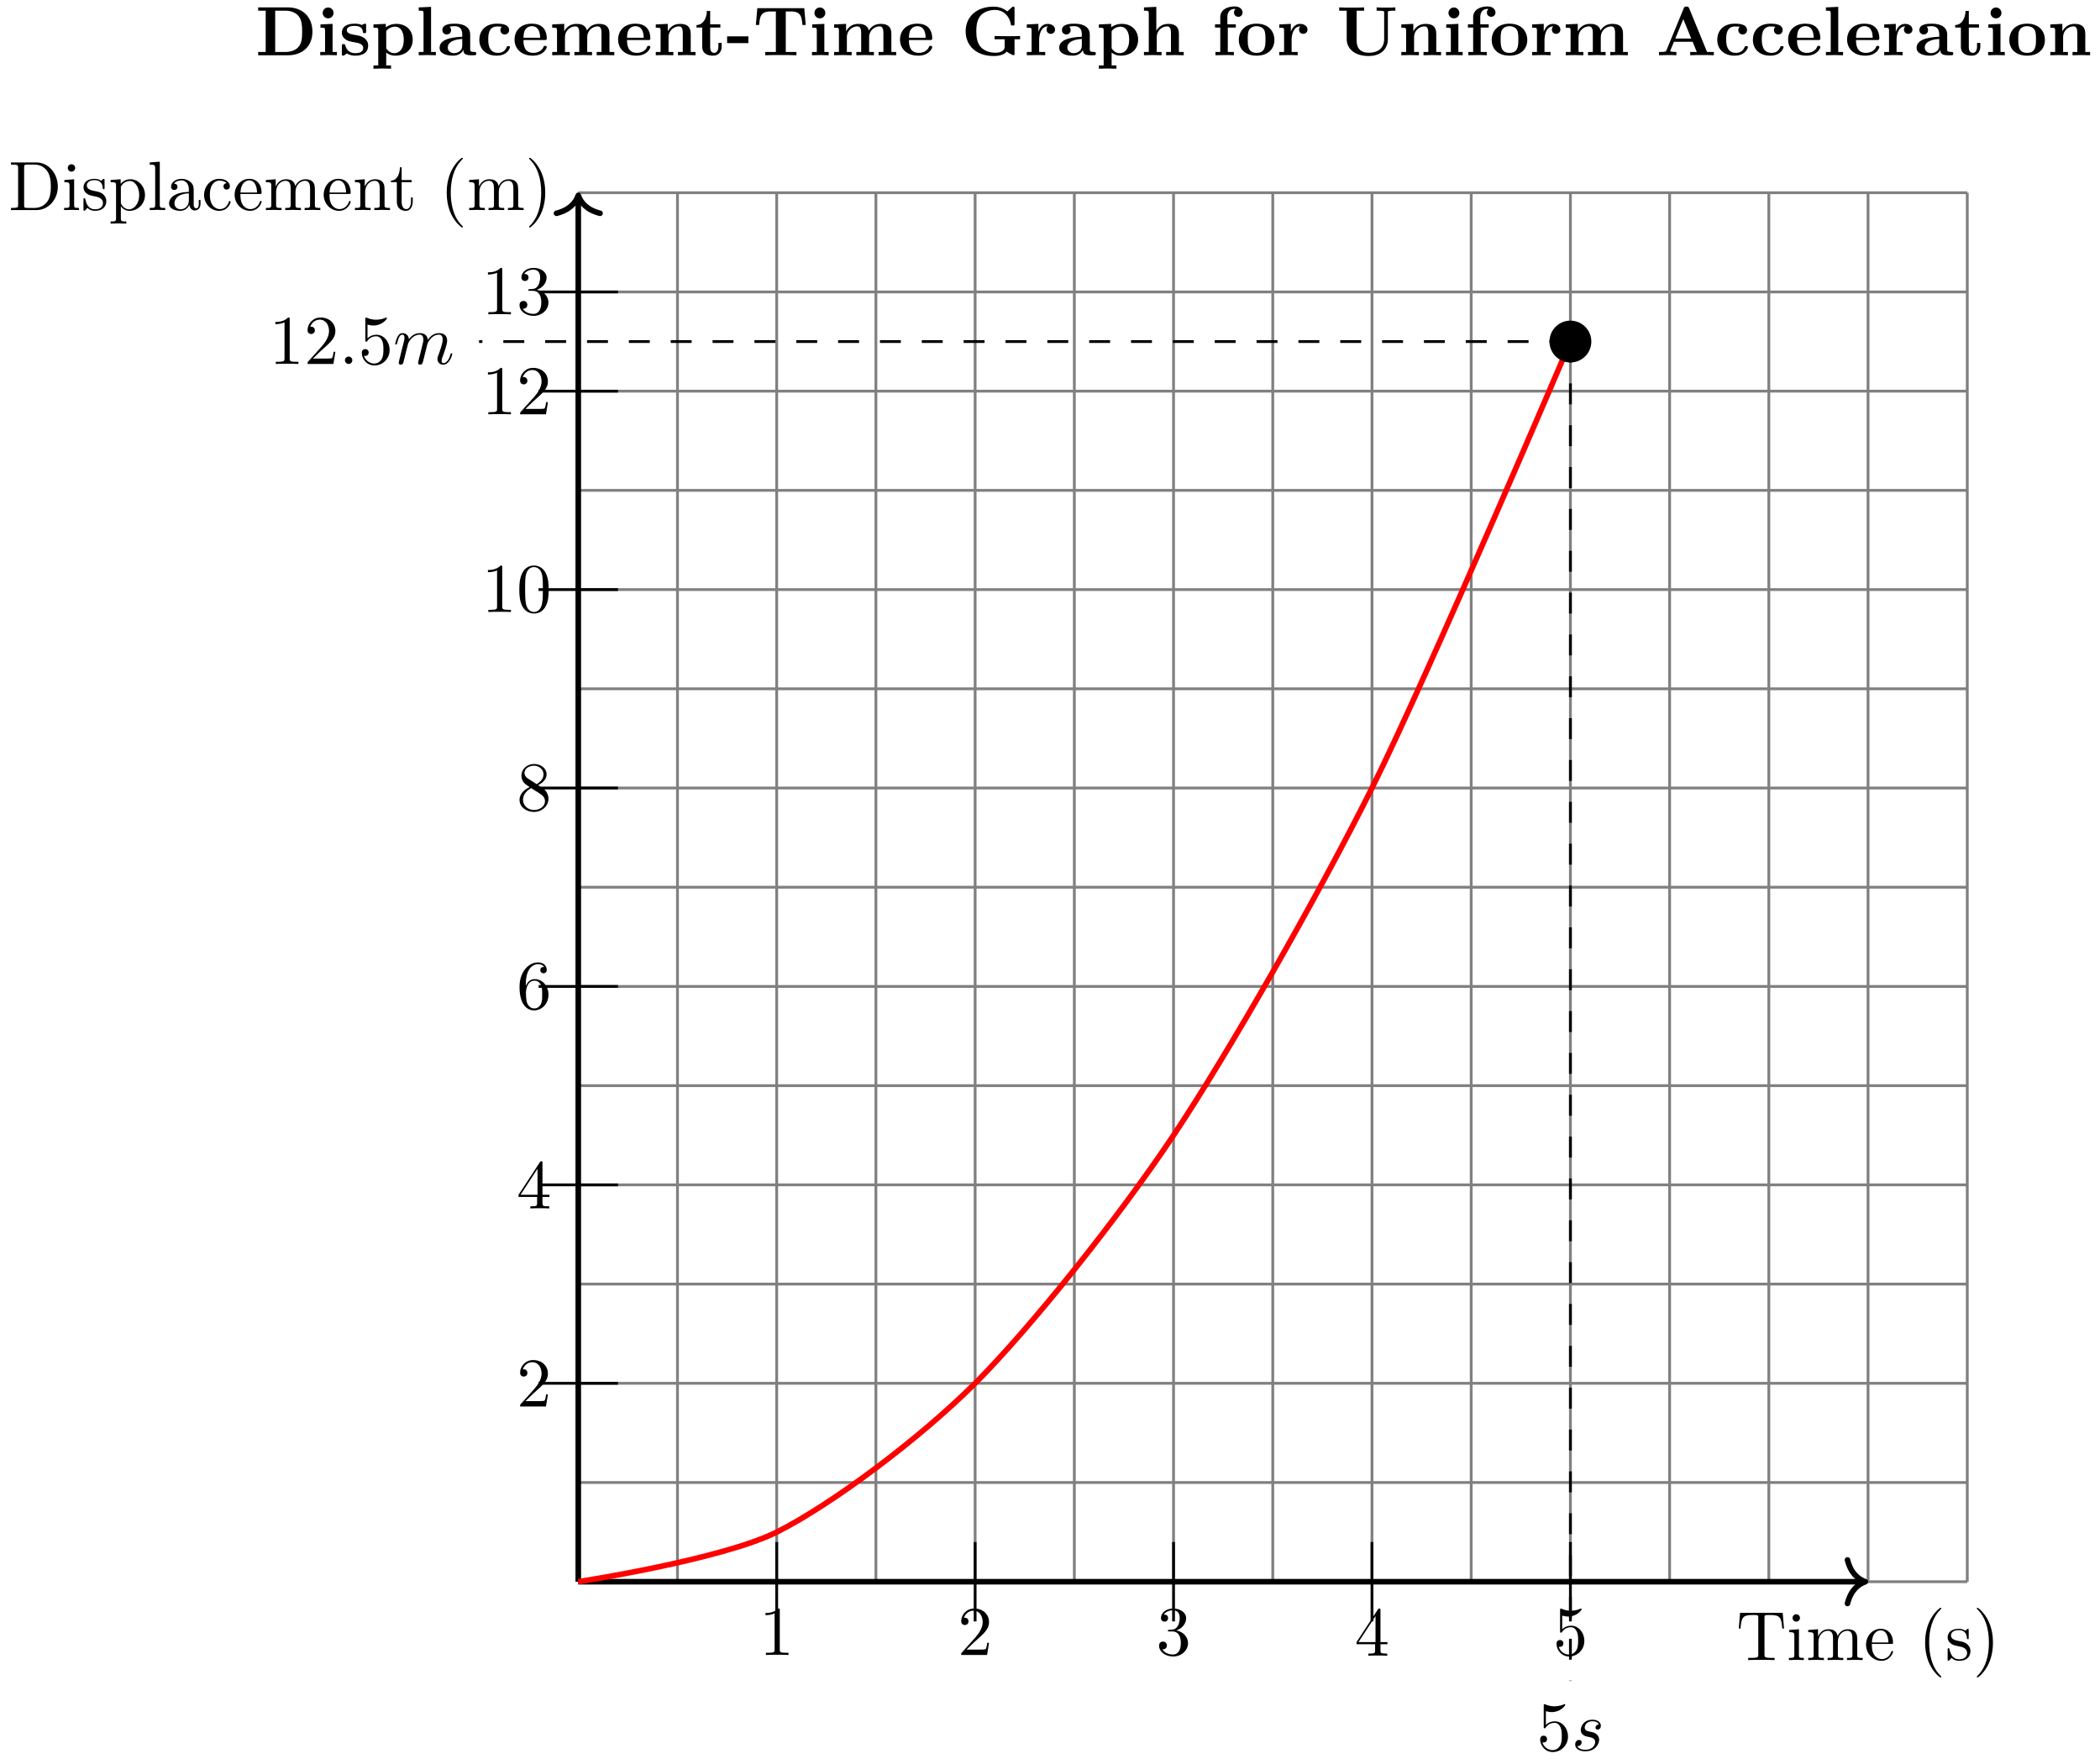 <svg xmlns="http://www.w3.org/2000/svg" xmlns:xlink="http://www.w3.org/1999/xlink" xmlns:inkscape="http://www.inkscape.org/namespaces/inkscape" version="1.1" width="300" height="252" viewBox="0 0 300 252">
<defs>
<path id="font_1_104" d="M.685 .452 .666 .677H.055L.036 .452H.061C.075 .613 .09 .646 .241 .646 .259 .646 .285 .646 .295 .644 .316 .64 .316 .629 .316 .606V.079C.316 .045 .316 .031 .211 .031H.171V0C.212 .003 .314 .003 .36 .003 .406 .003 .509 .003 .55 0V.031H.51C.405 .031 .405 .045 .405 .079V.606C.405 .626 .405 .64 .423 .644 .434 .646 .461 .646 .48 .646 .631 .646 .646 .613 .66 .452H.685Z"/>
<path id="font_1_66" d="M.247 0V.031C.181 .031 .177 .036 .177 .075V.442L.037 .431V.4C.102 .4 .111 .394 .111 .345V.076C.111 .031 .1 .031 .033 .031V0L.143 .003C.178 .003 .213 .001 .247 0M.192 .604C.192 .631 .169 .657 .139 .657 .105 .657 .085 .629 .085 .604 .085 .577 .108 .551 .138 .551 .172 .551 .192 .579 .192 .604Z"/>
<path id="font_1_75" d="M.813 0V.031C.761 .031 .736 .031 .735 .061V.252C.735 .338 .735 .369 .704 .405 .69 .422 .657 .442 .599 .442 .515 .442 .471 .382 .454 .344 .44 .431 .366 .442 .321 .442 .248 .442 .201 .399 .173 .337V.442L.032 .431V.4C.102 .4 .11 .393 .11 .344V.076C.11 .031 .099 .031 .032 .031V0L.145 .003 .257 0V.031C.19 .031 .179 .031 .179 .076V.26C.179 .364 .25 .42 .314 .42 .377 .42 .388 .366 .388 .309V.076C.388 .031 .377 .031 .31 .031V0L.423 .003 .535 0V.031C.468 .031 .457 .031 .457 .076V.26C.457 .364 .528 .42 .592 .42 .655 .42 .666 .366 .666 .309V.076C.666 .031 .655 .031 .588 .031V0L.701 .003 .813 0Z"/>
<path id="font_1_50" d="M.415 .119C.415 .129 .407 .131 .402 .131 .393 .131 .391 .125 .389 .117 .354 .014 .264 .014 .254 .014 .204 .014 .164 .044 .141 .081 .111 .129 .111 .195 .111 .231H.39C.412 .231 .415 .231 .415 .252 .415 .351 .361 .448 .236 .448 .12 .448 .028 .345 .028 .22 .028 .086 .133-.011 .248-.011 .37-.011 .415 .1 .415 .119M.349 .252H.112C.118 .401 .202 .426 .236 .426 .339 .426 .349 .291 .349 .252Z"/>
<path id="font_1_85" d="M.331-.24C.331-.237 .331-.235 .314-.218 .189-.092 .157 .097 .157 .25 .157 .424 .195 .598 .318 .723 .331 .735 .331 .737 .331 .74 .331 .747 .327 .75 .321 .75 .311 .75 .221 .682 .162 .555 .111 .445 .099 .334 .099 .25 .099 .172 .11 .051 .165-.062 .225-.185 .311-.25 .321-.25 .327-.25 .331-.247 .331-.24Z"/>
<path id="font_1_98" d="M.36 .128C.36 .181 .33 .211 .318 .223 .285 .255 .246 .263 .204 .271 .148 .282 .081 .295 .081 .353 .081 .388 .107 .429 .193 .429 .303 .429 .308 .339 .31 .308 .311 .299 .322 .299 .322 .299 .335 .299 .335 .304 .335 .323V.424C.335 .441 .335 .448 .324 .448 .319 .448 .317 .448 .304 .436 .301 .432 .291 .423 .287 .42 .249 .448 .208 .448 .193 .448 .071 .448 .033 .381 .033 .325 .033 .29 .049 .262 .076 .24 .108 .214 .136 .208 .208 .194 .23 .19 .312 .174 .312 .102 .312 .051 .277 .011 .199 .011 .115 .011 .079 .068 .06 .153 .057 .166 .056 .17 .046 .17 .033 .17 .033 .163 .033 .145V.013C.033-.004 .033-.011 .044-.011 .049-.011 .05-.01 .069 .009 .071 .011 .071 .013 .089 .032 .133-.01 .178-.011 .199-.011 .314-.011 .36 .056 .36 .128V.128Z"/>
<path id="font_1_86" d="M.289 .25C.289 .328 .278 .449 .223 .562 .163 .685 .077 .75 .067 .75 .061 .75 .057 .746 .057 .74 .057 .737 .057 .735 .076 .717 .174 .618 .231 .459 .231 .25 .231 .079 .194-.097 .07-.223 .057-.235 .057-.237 .057-.24 .057-.246 .061-.25 .067-.25 .077-.25 .167-.182 .226-.055 .277 .055 .289 .166 .289 .25Z"/>
<path id="font_1_46" d="M.707 .336C.707 .526 .572 .683 .401 .683H.035V.652H.059C.136 .652 .138 .641 .138 .605V.078C.138 .042 .136 .031 .059 .031H.035V0H.401C.569 0 .707 .148 .707 .336M.607 .336C.607 .225 .588 .165 .552 .116 .532 .089 .475 .031 .374 .031H.273C.226 .031 .224 .038 .224 .071V.612C.224 .645 .226 .652 .273 .652H.373C.435 .652 .504 .63 .555 .559 .598 .5 .607 .414 .607 .336Z"/>
<path id="font_1_84" d="M.521 .216C.521 .343 .424 .442 .312 .442 .234 .442 .192 .398 .172 .376V.442L.028 .431V.4C.099 .4 .106 .394 .106 .35V-.118C.106-.163 .095-.163 .028-.163V-.194L.14-.191 .253-.194V-.163C.186-.163 .175-.163 .175-.118V.05 .059C.18 .043 .222-.011 .298-.011 .417-.011 .521 .087 .521 .216V.216M.438 .216C.438 .095 .368 .011 .294 .011 .254 .011 .216 .031 .189 .072 .175 .093 .175 .094 .175 .114V.337C.204 .388 .253 .417 .304 .417 .377 .417 .438 .329 .438 .216V.216Z"/>
<path id="font_1_72" d="M.255 0V.031C.188 .031 .177 .031 .177 .076V.694L.033 .683V.652C.103 .652 .111 .645 .111 .596V.076C.111 .031 .1 .031 .033 .031V0L.144 .003 .255 0Z"/>
<path id="font_1_28" d="M.483 .089V.145H.458V.089C.458 .031 .433 .025 .422 .025 .389 .025 .385 .07 .385 .075V.275C.385 .317 .385 .356 .349 .393 .31 .432 .26 .448 .212 .448 .13 .448 .061 .401 .061 .335 .061 .305 .081 .288 .107 .288 .135 .288 .153 .308 .153 .334 .153 .346 .148 .379 .102 .38 .129 .415 .178 .426 .21 .426 .259 .426 .316 .387 .316 .298V.261C.265 .258 .195 .255 .132 .225 .057 .191 .032 .139 .032 .095 .032 .014 .129-.011 .192-.011 .258-.011 .304 .029 .323 .076 .327 .036 .354-.006 .401-.006 .422-.006 .483 .008 .483 .089M.316 .14C.316 .045 .244 .011 .199 .011 .15 .011 .109 .046 .109 .096 .109 .151 .151 .234 .316 .24V.14Z"/>
<path id="font_1_43" d="M.415 .119C.415 .129 .405 .129 .402 .129 .393 .129 .391 .125 .389 .119 .36 .026 .295 .014 .258 .014 .205 .014 .117 .057 .117 .218 .117 .381 .199 .423 .252 .423 .261 .423 .324 .422 .359 .386 .318 .383 .312 .353 .312 .34 .312 .314 .33 .294 .358 .294 .384 .294 .404 .311 .404 .341 .404 .409 .328 .448 .251 .448 .126 .448 .034 .34 .034 .216 .034 .088 .133-.011 .249-.011 .383-.011 .415 .109 .415 .119Z"/>
<path id="font_1_77" d="M.535 0V.031C.483 .031 .458 .031 .457 .061V.252C.457 .338 .457 .369 .426 .405 .412 .422 .379 .442 .321 .442 .248 .442 .201 .399 .173 .337V.442L.032 .431V.4C.102 .4 .11 .393 .11 .344V.076C.11 .031 .099 .031 .032 .031V0L.145 .003 .257 0V.031C.19 .031 .179 .031 .179 .076V.26C.179 .364 .25 .42 .314 .42 .377 .42 .388 .366 .388 .309V.076C.388 .031 .377 .031 .31 .031V0L.423 .003 .535 0Z"/>
<path id="font_1_105" d="M.332 .124V.181H.307V.126C.307 .052 .277 .014 .24 .014 .173 .014 .173 .105 .173 .122V.4H.316V.431H.173V.614H.148C.147 .532 .117 .426 .019 .422V.4H.104V.124C.104 .001 .197-.011 .233-.011 .304-.011 .332 .06 .332 .124V.124Z"/>
<path id="font_1_107" d="M.449 .174H.424C.419 .144 .412 .1 .402 .085 .395 .077 .329 .077 .307 .077H.127L.233 .18C.389 .318 .449 .372 .449 .472 .449 .586 .359 .666 .237 .666 .124 .666 .05 .574 .05 .485 .05 .429 .1 .429 .103 .429 .12 .429 .155 .441 .155 .482 .155 .508 .137 .534 .102 .534 .094 .534 .092 .534 .089 .533 .112 .598 .166 .635 .224 .635 .315 .635 .358 .554 .358 .472 .358 .392 .308 .313 .253 .251L.061 .037C.05 .026 .05 .024 .05 0H.421L.449 .174Z"/>
<path id="font_1_57" d="M.471 .165V.196H.371V.651C.371 .671 .371 .677 .355 .677 .346 .677 .343 .677 .335 .665L.028 .196V.165H.294V.078C.294 .042 .292 .031 .218 .031H.197V0C.238 .003 .29 .003 .332 .003 .374 .003 .427 .003 .468 0V.031H.447C.373 .031 .371 .042 .371 .078V.165H.471M.3 .196H.056L.3 .569V.196Z"/>
<path id="font_1_101" d="M.457 .204C.457 .331 .368 .427 .257 .427 .189 .427 .152 .376 .132 .328V.352C.132 .605 .256 .641 .307 .641 .331 .641 .373 .635 .395 .601 .38 .601 .34 .601 .34 .556 .34 .525 .364 .51 .386 .51 .402 .51 .432 .519 .432 .558 .432 .618 .388 .666 .305 .666 .177 .666 .042 .537 .042 .316 .042 .049 .158-.022 .251-.022 .362-.022 .457 .072 .457 .204M.367 .205C.367 .157 .367 .107 .35 .071 .32 .011 .274 .006 .251 .006 .188 .006 .158 .066 .152 .081 .134 .128 .134 .208 .134 .226 .134 .304 .166 .404 .256 .404 .272 .404 .318 .404 .349 .342 .367 .305 .367 .254 .367 .205Z"/>
<path id="font_1_51" d="M.457 .168C.457 .204 .446 .249 .408 .291 .389 .312 .373 .322 .309 .362 .381 .399 .43 .451 .43 .517 .43 .609 .341 .666 .25 .666 .15 .666 .069 .592 .069 .499 .069 .481 .071 .436 .113 .389 .124 .377 .161 .352 .186 .335 .128 .306 .042 .25 .042 .151 .042 .045 .144-.022 .249-.022 .362-.022 .457 .061 .457 .168M.386 .517C.386 .46 .347 .412 .287 .377L.163 .457C.117 .487 .113 .521 .113 .538 .113 .599 .178 .641 .249 .641 .322 .641 .386 .589 .386 .517M.407 .132C.407 .058 .332 .006 .25 .006 .164 .006 .092 .068 .092 .151 .092 .209 .124 .273 .209 .32L.332 .242C.36 .223 .407 .193 .407 .132Z"/>
<path id="font_1_82" d="M.419 0V.031H.387C.297 .031 .294 .042 .294 .079V.64C.294 .664 .294 .666 .271 .666 .209 .602 .121 .602 .089 .602V.571C.109 .571 .168 .571 .22 .597V.079C.22 .043 .217 .031 .127 .031H.095V0C.13 .003 .217 .003 .257 .003 .297 .003 .384 .003 .419 0Z"/>
<path id="font_1_121" d="M.46 .32C.46 .4 .455 .48 .42 .554 .374 .65 .292 .666 .25 .666 .19 .666 .117 .64 .076 .547 .044 .478 .039 .4 .039 .32 .039 .245 .043 .155 .084 .079 .127-.002 .2-.022 .249-.022 .303-.022 .379-.001 .423 .094 .455 .163 .46 .241 .46 .32M.377 .332C.377 .257 .377 .189 .366 .125 .351 .03 .294-0 .249-0 .21-0 .151 .025 .133 .121 .122 .181 .122 .273 .122 .332 .122 .396 .122 .462 .13 .516 .149 .635 .224 .644 .249 .644 .282 .644 .348 .626 .367 .527 .377 .471 .377 .395 .377 .332Z"/>
<path id="font_1_106" d="M.457 .17C.457 .253 .394 .331 .29 .352 .372 .379 .43 .449 .43 .528 .43 .61 .342 .666 .246 .666 .145 .666 .069 .606 .069 .53 .069 .497 .091 .478 .12 .478 .151 .478 .171 .5 .171 .529 .171 .579 .124 .579 .109 .579 .14 .628 .206 .641 .242 .641 .283 .641 .338 .619 .338 .529 .338 .517 .336 .459 .31 .415 .28 .367 .246 .364 .221 .363 .213 .362 .189 .36 .182 .36 .174 .359 .167 .358 .167 .348 .167 .337 .174 .337 .191 .337H.235C.317 .337 .354 .269 .354 .17 .354 .034 .285 .006 .241 .006 .198 .006 .123 .022 .088 .081 .123 .076 .154 .098 .154 .136 .154 .172 .127 .192 .098 .192 .074 .192 .042 .178 .042 .134 .042 .043 .135-.022 .244-.022 .366-.022 .457 .068 .457 .17Z"/>
<path id="font_1_56" d="M.449 .201C.449 .32 .367 .42 .259 .42 .211 .42 .168 .404 .132 .369V.564C.152 .558 .185 .551 .217 .551 .34 .551 .41 .642 .41 .655 .41 .661 .407 .666 .4 .666 .4 .666 .397 .666 .392 .663 .372 .654 .323 .634 .256 .634 .216 .634 .17 .641 .123 .662 .115 .665 .111 .665 .111 .665 .101 .665 .101 .657 .101 .641V.345C.101 .327 .101 .319 .115 .319 .122 .319 .124 .322 .128 .328 .139 .344 .176 .398 .257 .398 .309 .398 .334 .352 .342 .334 .358 .297 .36 .257 .36 .207 .36 .172 .36 .112 .336 .07 .312 .031 .275 .006 .229 .006 .156 .006 .099 .058 .082 .117 .085 .117 .088 .116 .099 .116 .132 .116 .149 .141 .149 .165 .149 .189 .132 .214 .099 .214 .085 .214 .05 .207 .05 .161 .05 .074 .119-.022 .231-.022 .347-.022 .449 .073 .449 .2V.201Z"/>
<path id="font_2_46" d="M.817 .337C.817 .557 .667 .686 .469 .686H.039V.639H.147V.047H.039V0H.47C.667 0 .817 .123 .817 .337M.67 .338C.67 .229 .658 .176 .626 .131 .578 .063 .49 .047 .429 .047H.283V.639H.429C.495 .639 .578 .62 .627 .55 .662 .499 .67 .431 .67 .338Z"/>
<path id="font_2_66" d="M.286 0V.047H.224V.45L.05 .442V.395C.109 .395 .116 .395 .116 .356V.047H.047V0L.169 .003 .286 0M.238 .607C.238 .65 .203 .685 .16 .685 .117 .685 .082 .65 .082 .607 .082 .564 .117 .529 .16 .529 .203 .529 .238 .564 .238 .607Z"/>
<path id="font_2_98" d="M.415 .14C.415 .183 .395 .218 .36 .246 .321 .275 .289 .281 .211 .294 .174 .301 .109 .312 .109 .359 .109 .421 .202 .421 .221 .421 .296 .421 .334 .392 .339 .337 .34 .322 .341 .317 .362 .317 .386 .317 .386 .322 .386 .345V.425C.386 .444 .386 .453 .368 .453 .364 .453 .362 .453 .323 .434 .297 .447 .262 .453 .222 .453 .192 .453 .038 .453 .038 .322 .038 .282 .058 .255 .078 .238 .118 .203 .156 .197 .233 .183 .269 .177 .344 .164 .344 .105 .344 .03 .252 .03 .23 .03 .124 .03 .098 .103 .086 .146 .081 .16 .076 .16 .062 .16 .038 .16 .038 .154 .038 .131V.022C.038 .003 .038-.006 .056-.006 .063-.006 .065-.006 .086 .009L.112 .026C.158-.006 .21-.006 .23-.006 .261-.006 .415-.006 .415 .14V.14Z"/>
<path id="font_2_84" d="M.6 .223C.6 .356 .509 .45 .365 .45 .29 .45 .237 .419 .214 .401V.45L.037 .442V.395C.099 .395 .106 .395 .106 .357V-.146H.037V-.193L.163-.19 .289-.193V-.146H.22V.039C.263 .004 .307-.006 .348-.006 .498-.006 .6 .084 .6 .223V.223M.472 .223C.472 .082 .402 .03 .337 .03 .323 .03 .276 .03 .231 .084 .22 .097 .22 .098 .22 .117V.329C.22 .348 .221 .349 .235 .363 .275 .404 .327 .41 .349 .41 .416 .41 .472 .349 .472 .223V.223Z"/>
<path id="font_2_72" d="M.293 0V.047H.224V.694L.047 .686V.639C.109 .639 .116 .639 .116 .6V.047H.047V0L.17 .003 .293 0Z"/>
<path id="font_2_28" d="M.553 .024C.553 .047 .54 .047 .527 .047 .466 .048 .466 .061 .466 .084V.299C.466 .388 .395 .453 .246 .453 .189 .453 .067 .449 .067 .361 .067 .317 .102 .298 .129 .298 .16 .298 .192 .319 .192 .361 .192 .391 .173 .408 .17 .41 .198 .416 .23 .417 .242 .417 .317 .417 .352 .375 .352 .299V.265C.281 .262 .027 .253 .027 .108 .027 .012 .151-.006 .22-.006 .3-.006 .347 .035 .369 .077 .369 .046 .369 0 .473 0H.521C.541 0 .553 0 .553 .024M.352 .139C.352 .043 .26 .03 .235 .03 .184 .03 .144 .065 .144 .109 .144 .217 .302 .231 .352 .234V.139Z"/>
<path id="font_2_43" d="M.478 .117C.478 .131 .464 .131 .454 .131 .436 .131 .435 .129 .43 .116 .404 .053 .356 .034 .305 .034 .166 .034 .166 .181 .166 .227 .166 .283 .166 .413 .295 .413 .33 .413 .347 .41 .36 .407 .342 .391 .34 .37 .34 .361 .34 .317 .375 .298 .402 .298 .433 .298 .465 .319 .465 .361 .465 .447 .349 .453 .291 .453 .112 .453 .038 .338 .038 .222 .038 .089 .132-.006 .286-.006 .448-.006 .478 .11 .478 .117Z"/>
<path id="font_2_50" d="M.494 .117C.494 .135 .475 .135 .47 .135 .453 .135 .451 .13 .445 .114 .424 .066 .367 .034 .302 .034 .161 .034 .16 .167 .16 .218H.462C.484 .218 .494 .218 .494 .245 .494 .276 .488 .349 .438 .399 .401 .435 .348 .453 .279 .453 .119 .453 .032 .35 .032 .225 .032 .091 .132-.006 .293-.006 .451-.006 .494 .1 .494 .117M.399 .251H.16C.162 .29 .163 .332 .184 .365 .21 .405 .25 .417 .279 .417 .396 .417 .398 .286 .399 .251Z"/>
<path id="font_2_75" d="M.935 0V.047H.866V.306C.866 .409 .815 .45 .712 .45 .621 .45 .569 .4 .543 .354 .523 .447 .431 .45 .393 .45 .306 .45 .249 .405 .217 .342V.45L.045 .442V.395C.107 .395 .114 .395 .114 .356V.047H.045V0L.171 .003 .297 0V.047H.228V.256C.228 .365 .315 .414 .377 .414 .411 .414 .433 .394 .433 .317V.047H.364V0L.49 .003 .616 0V.047H.547V.256C.547 .365 .634 .414 .696 .414 .73 .414 .752 .394 .752 .317V.047H.683V0L.809 .003 .935 0Z"/>
<path id="font_2_77" d="M.615 0V.047H.546V.306C.546 .411 .492 .45 .392 .45 .296 .45 .243 .393 .217 .342V.45L.045 .442V.395C.107 .395 .114 .395 .114 .356V.047H.045V0L.171 .003 .297 0V.047H.228V.256C.228 .365 .314 .414 .377 .414 .411 .414 .432 .393 .432 .317V.047H.363V0L.489 .003 .615 0Z"/>
<path id="font_2_105" d="M.382 .124V.177H.335V.126C.335 .058 .303 .034 .275 .034 .217 .034 .217 .098 .217 .121V.397H.363V.444H.217V.636H.17C.169 .536 .12 .436 .021 .433V.397H.103V.123C.103 .016 .19-.006 .261-.006 .337-.006 .382 .051 .382 .124Z"/>
<path id="font_2_64" d="M.318 .174V.271H.013V.174H.318Z"/>
<path id="font_2_104" d="M.757 .434 .736 .675H.063L.042 .434H.089C.098 .547 .108 .628 .252 .628H.329V.047H.176V0C.23 .003 .341 .003 .4 .003 .459 .003 .57 .003 .624 0V.047H.471V.628H.547C.69 .628 .7 .548 .71 .434H.757Z"/>
<path id="font_2_58" d="M.845 .229V.276C.81 .273 .723 .273 .684 .273 .626 .273 .533 .273 .479 .276V.229H.623V.128C.623 .109 .623 .08 .584 .057 .558 .042 .526 .036 .494 .036 .408 .036 .322 .065 .273 .127 .23 .182 .217 .253 .217 .344 .217 .456 .237 .514 .274 .563 .314 .613 .391 .65 .487 .65 .594 .65 .689 .574 .711 .447 .714 .428 .715 .426 .738 .426 .764 .426 .765 .428 .765 .454V.669C.765 .688 .765 .697 .747 .697 .738 .697 .736 .695 .728 .688L.662 .629C.589 .687 .517 .697 .465 .697 .219 .697 .064 .55 .064 .343 .064 .144 .209-.011 .467-.011 .5-.011 .603-.009 .653 .053 .684 .026 .744 0 .751 0 .765 0 .765 .013 .765 .028V.229H.845Z"/>
<path id="font_2_96" d="M.442 .368C.442 .421 .388 .45 .336 .45 .266 .45 .226 .4 .203 .337V.45L.037 .442V.395C.099 .395 .106 .395 .106 .356V.047H.037V0L.163 .003C.201 .003 .265 .003 .301 0V.047H.214V.222C.214 .292 .239 .414 .339 .414 .339 .414 .32 .397 .32 .368 .32 .327 .352 .307 .381 .307 .41 .307 .442 .328 .442 .368V.368Z"/>
<path id="font_2_63" d="M.615 0V.047H.546V.306C.546 .411 .492 .45 .392 .45 .296 .45 .245 .392 .223 .354H.222V.694L.045 .686V.639C.107 .639 .114 .639 .114 .6V.047H.045V0L.171 .003 .297 0V.047H.228V.256C.228 .365 .314 .414 .377 .414 .411 .414 .432 .393 .432 .317V.047H.363V0L.489 .003 .615 0Z"/>
<path id="font_2_55" d="M.437 .613C.437 .655 .401 .7 .323 .7 .225 .7 .117 .658 .117 .545V.444H.042V.397H.117V.047H.048V0L.174 .003C.212 .003 .276 .003 .312 0V.047H.225V.397H.34V.444H.219V.545C.219 .655 .295 .664 .32 .664 .325 .664 .33 .664 .337 .662 .322 .651 .314 .632 .314 .613 .314 .57 .349 .551 .375 .551 .405 .551 .437 .572 .437 .613Z"/>
<path id="font_2_81" d="M.542 .218C.542 .352 .45 .453 .287 .453 .123 .453 .032 .351 .032 .218 .032 .094 .12-.006 .287-.006 .455-.006 .542 .095 .542 .218M.414 .229C.414 .142 .414 .034 .287 .034 .16 .034 .16 .142 .16 .229 .16 .274 .16 .325 .177 .359 .196 .396 .238 .417 .287 .417 .329 .417 .371 .401 .393 .366 .414 .332 .414 .277 .414 .229Z"/>
<path id="font_2_108" d="M.845 .639V.686C.807 .683 .75 .683 .711 .683 .669 .683 .617 .683 .576 .686V.639H.601C.619 .639 .636 .638 .654 .636 .683 .633 .684 .632 .684 .61V.233C.684 .085 .575 .036 .466 .036 .291 .036 .289 .167 .289 .223V.639H.397V.686C.359 .683 .261 .683 .218 .683 .175 .683 .077 .683 .039 .686V.639H.147V.231C.147 .098 .255-.011 .462-.011 .652-.011 .737 .106 .737 .229V.61C.737 .632 .738 .633 .766 .636 .79 .639 .792 .639 .82 .639H.845Z"/>
<path id="font_2_27" d="M.827 0V.047H.73L.474 .672C.463 .698 .451 .698 .434 .698 .406 .698 .402 .69 .395 .672L.147 .07C.141 .055 .138 .047 .062 .047H.041V0L.158 .003C.197 .003 .253 .003 .29 0V.047C.29 .047 .201 .047 .201 .06L.205 .072 .255 .193H.523L.583 .047H.488V0C.526 .003 .621 .003 .664 .003 .704 .003 .792 .003 .827 0M.503 .24H.275L.389 .518 .503 .24Z"/>
<path id="font_3_3" d="M.449 .2C.449 .319 .367 .419 .259 .419 .211 .419 .168 .403 .132 .368V.564C.152 .558 .185 .551 .217 .551 .34 .551 .41 .642 .41 .655 .41 .661 .407 .666 .4 .666 .399 .666 .397 .666 .392 .663 .372 .654 .323 .634 .256 .634 .216 .634 .17 .641 .123 .662 .115 .665 .113 .665 .111 .665 .101 .665 .101 .657 .101 .641V.344C.101 .326 .101 .318 .115 .318 .122 .318 .124 .321 .128 .327 .139 .343 .176 .397 .257 .397 .309 .397 .334 .351 .342 .333 .358 .296 .36 .257 .36 .207 .36 .172 .36 .112 .336 .07 .312 .031 .275 .006 .229 .006 .156 .006 .099 .058 .082 .117 .085 .116 .088 .115 .099 .115 .132 .115 .149 .14 .149 .164 .149 .188 .132 .213 .099 .213 .085 .213 .05 .206 .05 .16 .05 .074 .119-.022 .231-.022 .347-.022 .449 .073 .449 .2Z"/>
<path id="font_4_3" d="M.391 .374C.363 .373 .343 .351 .343 .329 .343 .315 .352 .3 .374 .3 .396 .3 .42 .317 .42 .356 .42 .401 .377 .442 .301 .442 .169 .442 .132 .34 .132 .296 .132 .218 .206 .203 .235 .197 .287 .187 .339 .176 .339 .121 .339 .095 .316 .011 .196 .011 .182 .011 .105 .011 .082 .064 .12 .059 .145 .089 .145 .117 .145 .14 .129 .152 .108 .152 .082 .152 .052 .131 .052 .086 .052 .029 .109-.011 .195-.011 .357-.011 .396 .11 .396 .155 .396 .191 .377 .216 .365 .228 .338 .256 .309 .261 .265 .27 .229 .278 .189 .285 .189 .33 .189 .359 .213 .42 .301 .42 .326 .42 .376 .413 .391 .374Z"/>
<path id="font_3_1" d="M.294 .64C.294 .664 .294 .666 .271 .666 .209 .602 .121 .602 .089 .602V.571C.109 .571 .168 .571 .22 .597V.079C.22 .043 .217 .031 .127 .031H.095V0C.13 .003 .217 .003 .257 .003 .297 .003 .384 .003 .419 0V.031H.387C.297 .031 .294 .042 .294 .079V.64Z"/>
<path id="font_3_2" d="M.127 .077 .233 .18C.389 .318 .449 .372 .449 .472 .449 .586 .359 .666 .237 .666 .124 .666 .05 .574 .05 .485 .05 .429 .1 .429 .103 .429 .12 .429 .155 .441 .155 .482 .155 .508 .137 .534 .102 .534 .094 .534 .092 .534 .089 .533 .112 .598 .166 .635 .224 .635 .315 .635 .358 .554 .358 .472 .358 .392 .308 .313 .253 .251L.061 .037C.05 .026 .05 .024 .05 0H.421L.449 .174H.424C.419 .144 .412 .1 .402 .085 .395 .077 .329 .077 .307 .077H.127Z"/>
<path id="font_4_1" d="M.192 .053C.192 .082 .168 .106 .139 .106 .11 .106 .086 .082 .086 .053 .086 .024 .11 0 .139 0 .168 0 .192 .024 .192 .053Z"/>
<path id="font_4_2" d="M.088 .059C.085 .044 .079 .021 .079 .016 .079-.002 .093-.011 .108-.011 .12-.011 .138-.003 .145 .017 .146 .019 .158 .066 .164 .091L.186 .181C.192 .203 .198 .225 .203 .248 .207 .265 .215 .294 .216 .298 .231 .329 .284 .42 .379 .42 .424 .42 .433 .383 .433 .35 .433 .325 .426 .297 .418 .267L.39 .151 .37 .075C.366 .055 .357 .021 .357 .016 .357-.002 .371-.011 .386-.011 .417-.011 .423 .014 .431 .046 .445 .102 .482 .248 .491 .287 .494 .3 .547 .42 .656 .42 .699 .42 .71 .386 .71 .35 .71 .293 .668 .179 .648 .126 .639 .102 .635 .091 .635 .071 .635 .024 .67-.011 .717-.011 .811-.011 .848 .135 .848 .143 .848 .153 .839 .153 .836 .153 .826 .153 .826 .15 .821 .135 .806 .082 .774 .011 .719 .011 .702 .011 .695 .021 .695 .044 .695 .069 .704 .093 .713 .115 .732 .167 .774 .278 .774 .335 .774 .4 .734 .442 .659 .442 .584 .442 .533 .398 .496 .345 .495 .358 .492 .392 .464 .416 .439 .437 .407 .442 .382 .442 .292 .442 .243 .378 .226 .355 .221 .412 .179 .442 .134 .442 .088 .442 .069 .403 .06 .385 .042 .35 .029 .291 .029 .288 .029 .278 .039 .278 .041 .278 .051 .278 .052 .279 .058 .301 .075 .372 .095 .42 .131 .42 .147 .42 .162 .412 .162 .374 .162 .353 .159 .342 .146 .29L.088 .059Z"/>
</defs>
<path transform="matrix(1,0,0,-1,82.61,225.96)" stroke-width=".399" stroke-linecap="butt" stroke-miterlimit="10" stroke-linejoin="miter" fill="none" stroke="#7f807f" d="M0 0H198.428M0 14.173H198.428M0 28.347H198.428M0 42.52H198.428M0 56.694H198.428M0 70.867H198.428M0 85.04H198.428M0 99.214H198.428M0 113.387H198.428M0 127.561H198.428M0 141.734H198.428M0 155.907H198.428M0 170.081H198.428M0 184.254H198.428M0 198.428H198.428M0 0V198.428M14.173 0V198.428M28.347 0V198.428M42.52 0V198.428M56.694 0V198.428M70.867 0V198.428M85.04 0V198.428M99.214 0V198.428M113.387 0V198.428M127.561 0V198.428M141.734 0V198.428M155.907 0V198.428M170.081 0V198.428M184.254 0V198.428M198.428 0V198.428M198.428 198.428"/>
<path transform="matrix(1,0,0,-1,82.61,225.96)" stroke-width=".797" stroke-linecap="butt" stroke-miterlimit="10" stroke-linejoin="miter" fill="none" stroke="#000000" d="M0 0H183.457"/>
<path transform="matrix(1,0,0,-1,266.477,225.96)" stroke-width=".797" stroke-linecap="round" stroke-linejoin="round" fill="none" stroke="#000000" d="M-2.55 3.111C-2.084 1.244-1.046 .363 0 0-1.046-.363-2.084-1.244-2.55-3.111"/>
<use data-text="T" xlink:href="#font_1_104" transform="matrix(9.963,0,0,-9.963,248.035,237.151)"/>
<use data-text="i" xlink:href="#font_1_66" transform="matrix(9.963,0,0,-9.963,255.228,237.151)"/>
<use data-text="m" xlink:href="#font_1_75" transform="matrix(9.963,0,0,-9.963,257.998,237.151)"/>
<use data-text="e" xlink:href="#font_1_50" transform="matrix(9.963,0,0,-9.963,266.298,237.151)"/>
<use data-text="(" xlink:href="#font_1_85" transform="matrix(9.963,0,0,-9.963,274.029,237.151)"/>
<use data-text="s" xlink:href="#font_1_98" transform="matrix(9.963,0,0,-9.963,277.905,237.151)"/>
<use data-text=")" xlink:href="#font_1_86" transform="matrix(9.963,0,0,-9.963,281.83,237.151)"/>
<path transform="matrix(1,0,0,-1,82.61,225.96)" stroke-width=".797" stroke-linecap="butt" stroke-miterlimit="10" stroke-linejoin="miter" fill="none" stroke="#000000" d="M0 0V197.631"/>
<path transform="matrix(0,-1,-1,-0,82.61,27.919)" stroke-width=".797" stroke-linecap="round" stroke-linejoin="round" fill="none" stroke="#000000" d="M-2.55 3.111C-2.084 1.244-1.046 .363 0 0-1.046-.363-2.084-1.244-2.55-3.111"/>
<use data-text="D" xlink:href="#font_1_46" transform="matrix(9.963,0,0,-9.963,1.216,30.011)"/>
<use data-text="i" xlink:href="#font_1_66" transform="matrix(9.963,0,0,-9.963,8.828,30.011)"/>
<use data-text="s" xlink:href="#font_1_98" transform="matrix(9.963,0,0,-9.963,11.598,30.011)"/>
<use data-text="p" xlink:href="#font_1_84" transform="matrix(9.963,0,0,-9.963,15.523,30.011)"/>
<use data-text="l" xlink:href="#font_1_72" transform="matrix(9.963,0,0,-9.963,21.063,30.011)"/>
<use data-text="a" xlink:href="#font_1_28" transform="matrix(9.963,0,0,-9.963,23.833,30.011)"/>
<use data-text="c" xlink:href="#font_1_43" transform="matrix(9.963,0,0,-9.963,28.814,30.011)"/>
<use data-text="e" xlink:href="#font_1_50" transform="matrix(9.963,0,0,-9.963,33.238,30.011)"/>
<use data-text="m" xlink:href="#font_1_75" transform="matrix(9.963,0,0,-9.963,37.662,30.011)"/>
<use data-text="e" xlink:href="#font_1_50" transform="matrix(9.963,0,0,-9.963,45.961,30.011)"/>
<use data-text="n" xlink:href="#font_1_77" transform="matrix(9.963,0,0,-9.963,50.385,30.011)"/>
<use data-text="t" xlink:href="#font_1_105" transform="matrix(9.963,0,0,-9.963,55.655,30.011)"/>
<use data-text="(" xlink:href="#font_1_85" transform="matrix(9.963,0,0,-9.963,62.829,30.011)"/>
<use data-text="m" xlink:href="#font_1_75" transform="matrix(9.963,0,0,-9.963,66.704,30.011)"/>
<use data-text=")" xlink:href="#font_1_86" transform="matrix(9.963,0,0,-9.963,75.014,30.011)"/>
<path transform="matrix(1,0,0,-1,82.61,225.96)" stroke-width=".399" stroke-linecap="butt" stroke-miterlimit="10" stroke-linejoin="miter" fill="none" stroke="#000000" d="M-5.669 28.347H5.669"/>
<use data-text="2" xlink:href="#font_1_107" transform="matrix(9.963,0,0,-9.963,73.8,200.929)"/>
<path transform="matrix(1,0,0,-1,82.61,225.96)" stroke-width=".399" stroke-linecap="butt" stroke-miterlimit="10" stroke-linejoin="miter" fill="none" stroke="#000000" d="M-5.669 56.694H5.669"/>
<use data-text="4" xlink:href="#font_1_57" transform="matrix(9.963,0,0,-9.963,73.8,172.636)"/>
<path transform="matrix(1,0,0,-1,82.61,225.96)" stroke-width=".399" stroke-linecap="butt" stroke-miterlimit="10" stroke-linejoin="miter" fill="none" stroke="#000000" d="M-5.669 85.04H5.669"/>
<use data-text="6" xlink:href="#font_1_101" transform="matrix(9.963,0,0,-9.963,73.8,144.123)"/>
<path transform="matrix(1,0,0,-1,82.61,225.96)" stroke-width=".399" stroke-linecap="butt" stroke-miterlimit="10" stroke-linejoin="miter" fill="none" stroke="#000000" d="M-5.669 113.387H5.669"/>
<use data-text="8" xlink:href="#font_1_51" transform="matrix(9.963,0,0,-9.963,73.8,115.774)"/>
<path transform="matrix(1,0,0,-1,82.61,225.96)" stroke-width=".399" stroke-linecap="butt" stroke-miterlimit="10" stroke-linejoin="miter" fill="none" stroke="#000000" d="M-5.669 141.734H5.669"/>
<use data-text="1" xlink:href="#font_1_82" transform="matrix(9.963,0,0,-9.963,68.818,87.426)"/>
<use data-text="0" xlink:href="#font_1_121" transform="matrix(9.963,0,0,-9.963,73.8,87.426)"/>
<path transform="matrix(1,0,0,-1,82.61,225.96)" stroke-width=".399" stroke-linecap="butt" stroke-miterlimit="10" stroke-linejoin="miter" fill="none" stroke="#000000" d="M-5.669 170.081H5.669"/>
<use data-text="1" xlink:href="#font_1_82" transform="matrix(9.963,0,0,-9.963,68.818,59.187)"/>
<use data-text="2" xlink:href="#font_1_107" transform="matrix(9.963,0,0,-9.963,73.8,59.187)"/>
<path transform="matrix(1,0,0,-1,82.61,225.96)" stroke-width=".399" stroke-linecap="butt" stroke-miterlimit="10" stroke-linejoin="miter" fill="none" stroke="#000000" d="M-5.669 184.254H5.669"/>
<use data-text="1" xlink:href="#font_1_82" transform="matrix(9.963,0,0,-9.963,68.818,44.903)"/>
<use data-text="3" xlink:href="#font_1_106" transform="matrix(9.963,0,0,-9.963,73.8,44.903)"/>
<path transform="matrix(1,0,0,-1,82.61,225.96)" stroke-width=".399" stroke-linecap="butt" stroke-miterlimit="10" stroke-linejoin="miter" fill="none" stroke="#000000" d="M28.347-5.669V5.669"/>
<use data-text="1" xlink:href="#font_1_82" transform="matrix(9.963,0,0,-9.963,108.468,236.423)"/>
<path transform="matrix(1,0,0,-1,82.61,225.96)" stroke-width=".399" stroke-linecap="butt" stroke-miterlimit="10" stroke-linejoin="miter" fill="none" stroke="#000000" d="M56.694-5.669V5.669"/>
<use data-text="2" xlink:href="#font_1_107" transform="matrix(9.963,0,0,-9.963,136.816,236.423)"/>
<path transform="matrix(1,0,0,-1,82.61,225.96)" stroke-width=".399" stroke-linecap="butt" stroke-miterlimit="10" stroke-linejoin="miter" fill="none" stroke="#000000" d="M85.04-5.669V5.669"/>
<use data-text="3" xlink:href="#font_1_106" transform="matrix(9.963,0,0,-9.963,165.165,236.423)"/>
<path transform="matrix(1,0,0,-1,82.61,225.96)" stroke-width=".399" stroke-linecap="butt" stroke-miterlimit="10" stroke-linejoin="miter" fill="none" stroke="#000000" d="M113.387-5.669V5.669"/>
<use data-text="4" xlink:href="#font_1_57" transform="matrix(9.963,0,0,-9.963,193.514,236.533)"/>
<path transform="matrix(1,0,0,-1,82.61,225.96)" stroke-width=".399" stroke-linecap="butt" stroke-miterlimit="10" stroke-linejoin="miter" fill="none" stroke="#000000" d="M141.734-5.669V5.669"/>
<use data-text="5" xlink:href="#font_1_56" transform="matrix(9.963,0,0,-9.963,221.861,236.423)"/>
<use data-text="D" xlink:href="#font_2_46" transform="matrix(9.963,0,0,-9.963,36.493,7.893)"/>
<use data-text="i" xlink:href="#font_2_66" transform="matrix(9.963,0,0,-9.963,45.281,7.893)"/>
<use data-text="s" xlink:href="#font_2_98" transform="matrix(9.963,0,0,-9.963,48.459,7.893)"/>
<use data-text="p" xlink:href="#font_2_84" transform="matrix(9.963,0,0,-9.963,52.982,7.893)"/>
<use data-text="l" xlink:href="#font_2_72" transform="matrix(9.963,0,0,-9.963,59.349,7.893)"/>
<use data-text="a" xlink:href="#font_2_28" transform="matrix(9.963,0,0,-9.963,62.527,7.893)"/>
<use data-text="c" xlink:href="#font_2_43" transform="matrix(9.963,0,0,-9.963,68.097,7.893)"/>
<use data-text="e" xlink:href="#font_2_50" transform="matrix(9.963,0,0,-9.963,73.188,7.893)"/>
<use data-text="m" xlink:href="#font_2_75" transform="matrix(9.963,0,0,-9.963,78.438,7.893)"/>
<use data-text="e" xlink:href="#font_2_50" transform="matrix(9.963,0,0,-9.963,87.983,7.893)"/>
<use data-text="n" xlink:href="#font_2_77" transform="matrix(9.963,0,0,-9.963,93.234,7.893)"/>
<use data-text="t" xlink:href="#font_2_105" transform="matrix(9.963,0,0,-9.963,99.291,7.893)"/>
<use data-text="-" xlink:href="#font_2_64" transform="matrix(9.963,0,0,-9.963,103.745,7.893)"/>
<use data-text="T" xlink:href="#font_2_104" transform="matrix(9.963,0,0,-9.963,107.561,7.893)"/>
<use data-text="i" xlink:href="#font_2_66" transform="matrix(9.963,0,0,-9.963,115.531,7.893)"/>
<use data-text="m" xlink:href="#font_2_75" transform="matrix(9.963,0,0,-9.963,118.71,7.893)"/>
<use data-text="e" xlink:href="#font_2_50" transform="matrix(9.963,0,0,-9.963,128.254,7.893)"/>
<use data-text="G" xlink:href="#font_2_58" transform="matrix(9.963,0,0,-9.963,137.311,7.893)"/>
<use data-text="r" xlink:href="#font_2_96" transform="matrix(9.963,0,0,-9.963,146.318,7.893)"/>
<use data-text="a" xlink:href="#font_2_28" transform="matrix(9.963,0,0,-9.963,151.04,7.893)"/>
<use data-text="p" xlink:href="#font_2_84" transform="matrix(9.963,0,0,-9.963,156.61,7.893)"/>
<use data-text="h" xlink:href="#font_2_63" transform="matrix(9.963,0,0,-9.963,162.976,7.893)"/>
<use data-text="f" xlink:href="#font_2_55" transform="matrix(9.963,0,0,-9.963,173.158,7.893)"/>
<use data-text="o" xlink:href="#font_2_81" transform="matrix(9.963,0,0,-9.963,176.656,7.893)"/>
<use data-text="r" xlink:href="#font_2_96" transform="matrix(9.963,0,0,-9.963,182.384,7.893)"/>
<use data-text="U" xlink:href="#font_2_108" transform="matrix(9.963,0,0,-9.963,190.923,7.893)"/>
<use data-text="n" xlink:href="#font_2_77" transform="matrix(9.963,0,0,-9.963,199.74,7.893)"/>
<use data-text="i" xlink:href="#font_2_66" transform="matrix(9.963,0,0,-9.963,206.107,7.893)"/>
<use data-text="f" xlink:href="#font_2_55" transform="matrix(9.963,0,0,-9.963,209.285,7.893)"/>
<use data-text="o" xlink:href="#font_2_81" transform="matrix(9.963,0,0,-9.963,212.782,7.893)"/>
<use data-text="r" xlink:href="#font_2_96" transform="matrix(9.963,0,0,-9.963,218.511,7.893)"/>
<use data-text="m" xlink:href="#font_2_75" transform="matrix(9.963,0,0,-9.963,223.233,7.893)"/>
<use data-text="A" xlink:href="#font_2_27" transform="matrix(9.963,0,0,-9.963,236.594,7.893)"/>
<use data-text="c" xlink:href="#font_2_43" transform="matrix(9.963,0,0,-9.963,244.943,7.893)"/>
<use data-text="c" xlink:href="#font_2_43" transform="matrix(9.963,0,0,-9.963,250.034,7.893)"/>
<use data-text="e" xlink:href="#font_2_50" transform="matrix(9.963,0,0,-9.963,255.126,7.893)"/>
<use data-text="l" xlink:href="#font_2_72" transform="matrix(9.963,0,0,-9.963,260.376,7.893)"/>
<use data-text="e" xlink:href="#font_2_50" transform="matrix(9.963,0,0,-9.963,263.555,7.893)"/>
<use data-text="r" xlink:href="#font_2_96" transform="matrix(9.963,0,0,-9.963,268.805,7.893)"/>
<use data-text="a" xlink:href="#font_2_28" transform="matrix(9.963,0,0,-9.963,273.528,7.893)"/>
<use data-text="t" xlink:href="#font_2_105" transform="matrix(9.963,0,0,-9.963,279.097,7.893)"/>
<use data-text="i" xlink:href="#font_2_66" transform="matrix(9.963,0,0,-9.963,283.551,7.893)"/>
<use data-text="o" xlink:href="#font_2_81" transform="matrix(9.963,0,0,-9.963,286.729,7.893)"/>
<use data-text="n" xlink:href="#font_2_77" transform="matrix(9.963,0,0,-9.963,292.458,7.893)"/>
<path transform="matrix(1,0,0,-1,82.61,225.96)" stroke-width=".797" stroke-linecap="butt" stroke-miterlimit="10" stroke-linejoin="miter" fill="none" stroke="#ff0000" d="M0 0C0 0 20.481 3.154 28.347 7.087 36.213 11.02 48.827 20.481 56.694 28.347 64.56 36.213 77.174 51.981 85.04 63.78 92.907 75.579 105.521 97.655 113.387 113.387 121.253 129.119 141.734 177.168 141.734 177.168"/>
<path transform="matrix(1,0,0,-1,82.61,225.96)" stroke-width=".399" stroke-linecap="butt" stroke-dasharray="2.989,2.989" stroke-miterlimit="10" stroke-linejoin="miter" fill="none" stroke="#000000" d="M141.734 177.168V-14.173"/>
<use data-text="5" xlink:href="#font_3_3" transform="matrix(9.963,0,0,-9.963,219.526,250.075)"/>
<use data-text="s" xlink:href="#font_4_3" transform="matrix(9.963,0,0,-9.963,224.508,250.075)"/>
<path transform="matrix(1,0,0,-1,82.61,225.96)" stroke-width=".399" stroke-linecap="butt" stroke-dasharray="2.989,2.989" stroke-miterlimit="10" stroke-linejoin="miter" fill="none" stroke="#000000" d="M141.734 177.168H-14.173"/>
<use data-text="1" xlink:href="#font_3_1" transform="matrix(9.963,0,0,-9.963,38.455,51.992)"/>
<use data-text="2" xlink:href="#font_3_2" transform="matrix(9.963,0,0,-9.963,43.437,51.992)"/>
<use data-text="." xlink:href="#font_4_1" transform="matrix(9.963,0,0,-9.963,48.419,51.992)"/>
<use data-text="5" xlink:href="#font_3_3" transform="matrix(9.963,0,0,-9.963,51.186,51.992)"/>
<use data-text="m" xlink:href="#font_4_2" transform="matrix(9.963,0,0,-9.963,56.167,51.992)"/>
<path transform="matrix(1,0,0,-1,82.61,225.96)" d="M144.723 177.168C144.723 178.818 143.385 180.156 141.734 180.156 140.083 180.156 138.745 178.818 138.745 177.168 138.745 175.517 140.083 174.179 141.734 174.179 143.385 174.179 144.723 175.517 144.723 177.168ZM141.734 177.168"/>
</svg>
